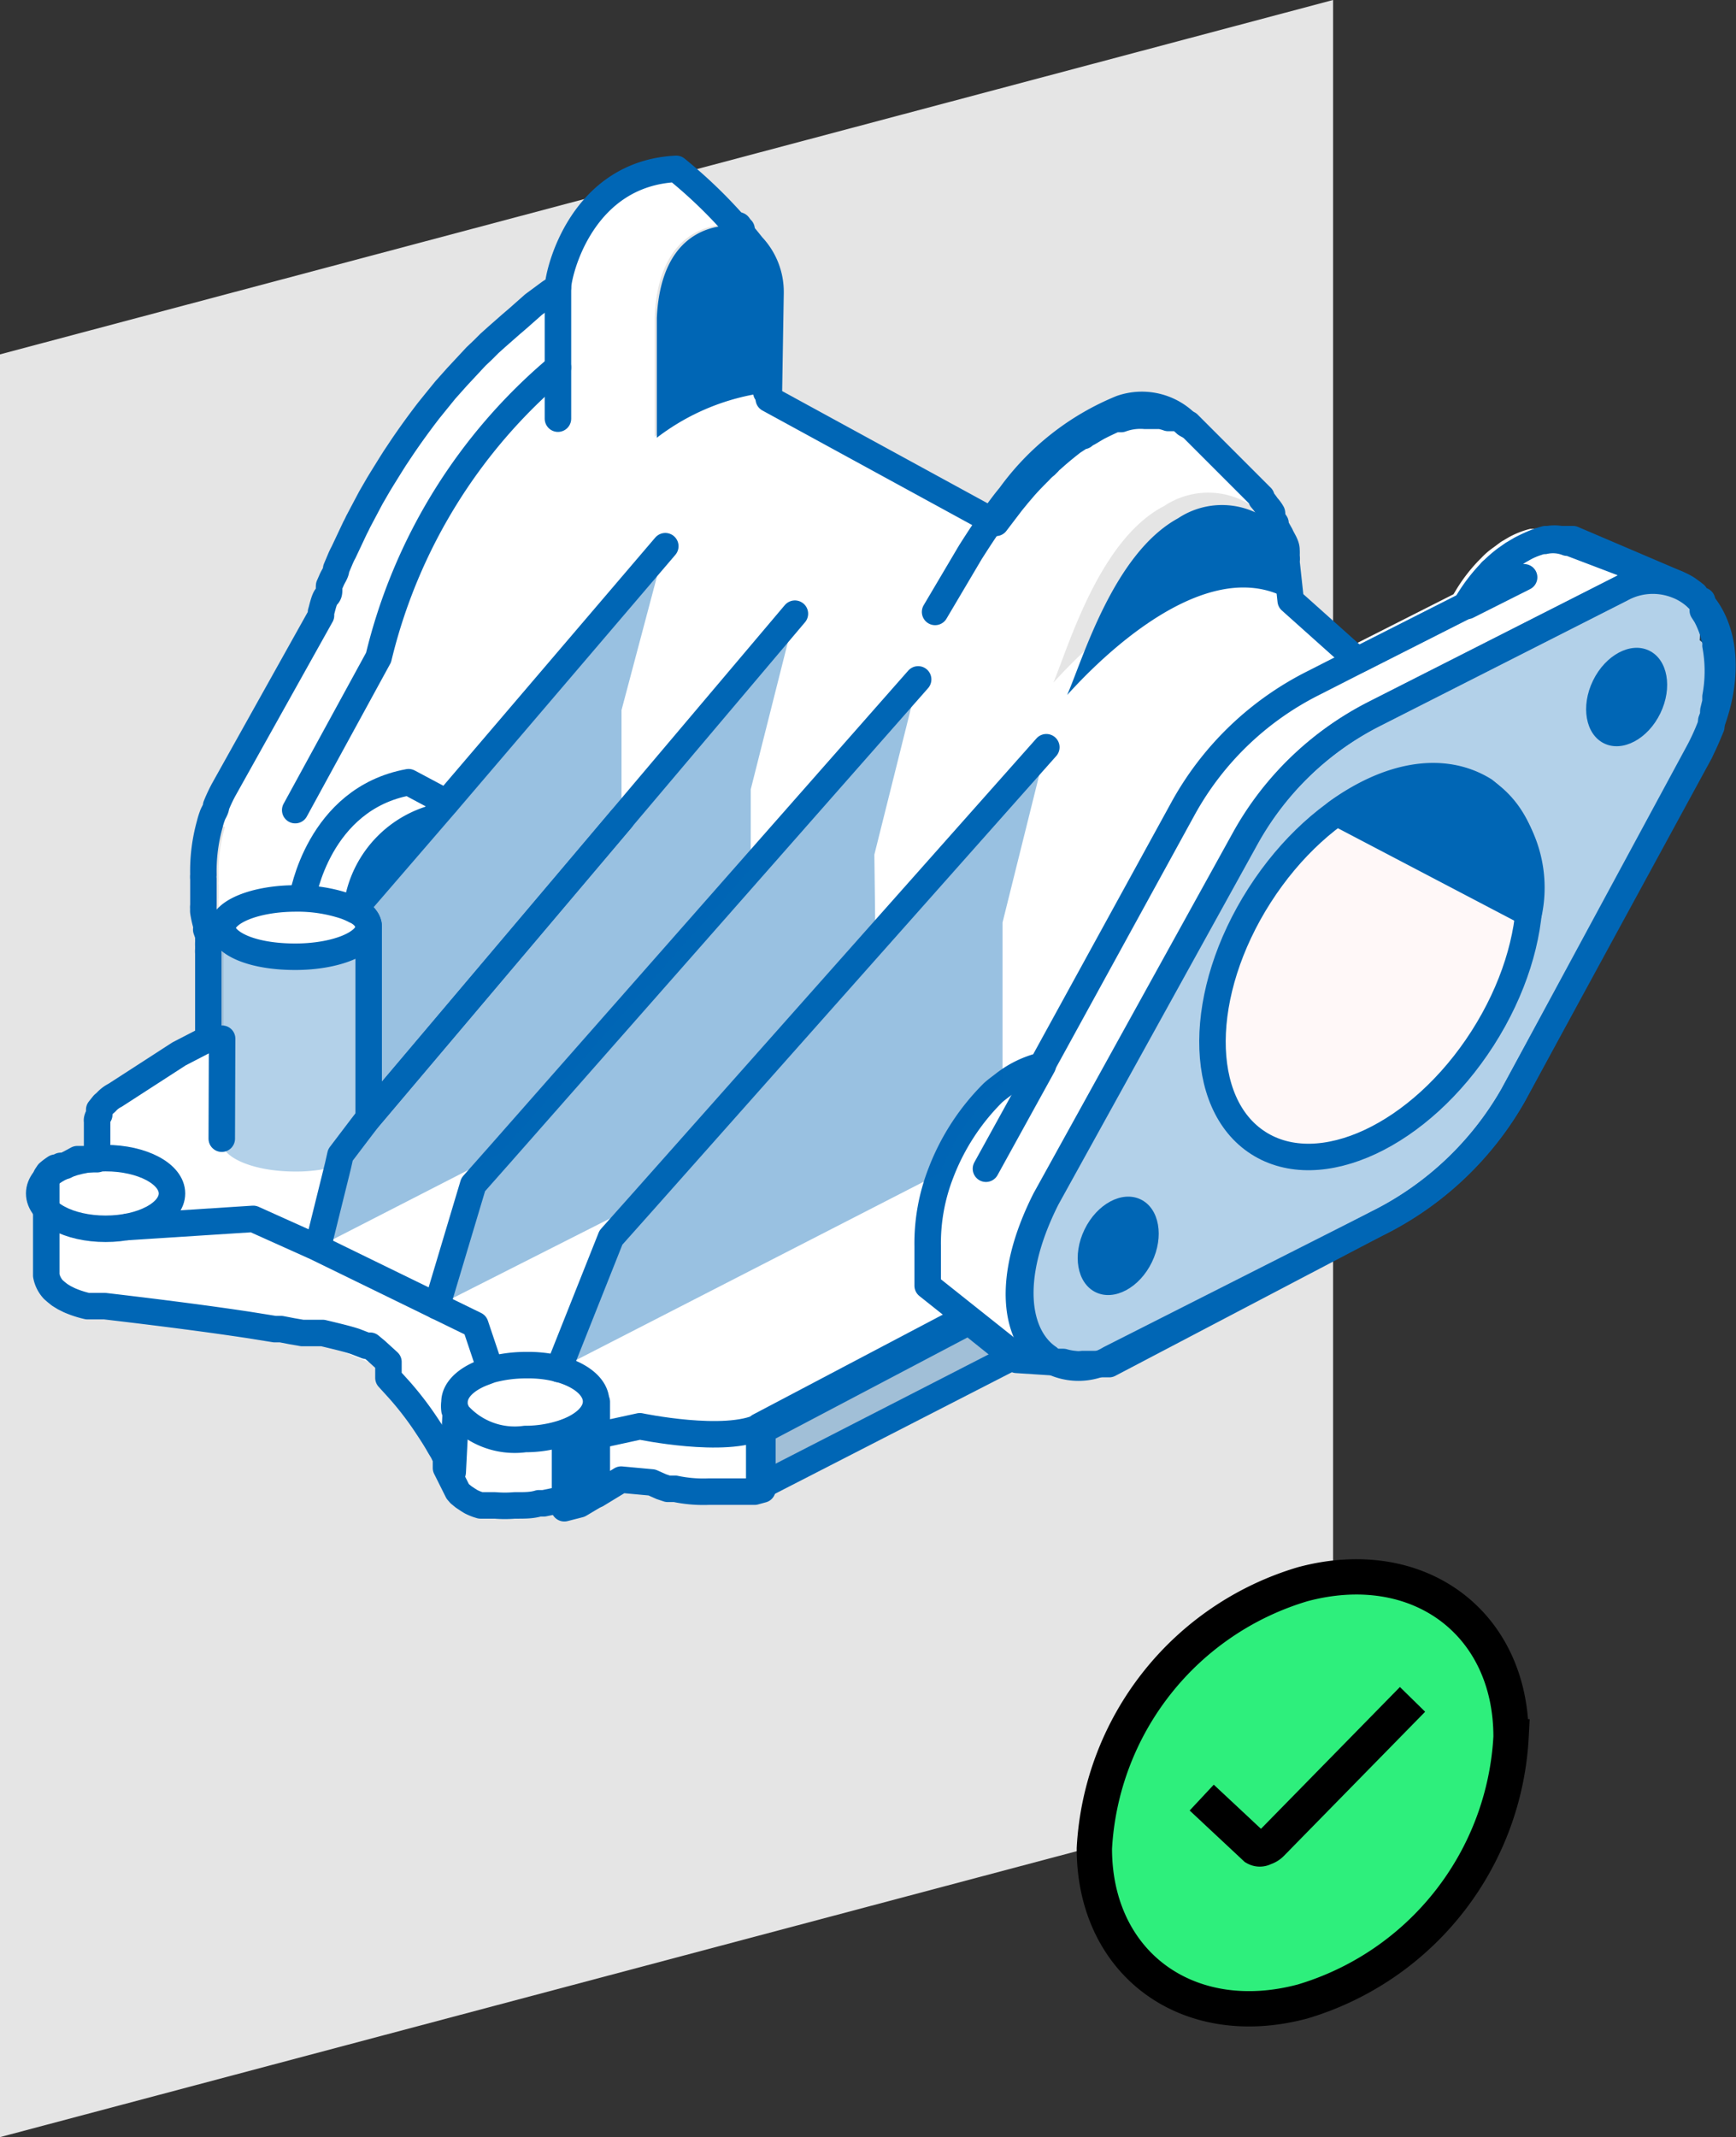 <?xml version="1.0" encoding="UTF-8"?> <svg xmlns="http://www.w3.org/2000/svg" viewBox="0 0 49.16 60.49"><rect x="0" y="0" width="49.16" height="60.49" fill="#333333" stroke="none"/><defs><style>.cls-1{fill:#e5e5e5;}.cls-2{fill:#fff;}.cls-3{fill:none;stroke:#0066b5;stroke-linecap:round;stroke-linejoin:round;stroke-width:0.75px;}.cls-4{fill:#0066b5;}.cls-4,.cls-5{opacity:0.3;}.cls-5,.cls-6,.cls-7{fill:#0066b5;}.cls-6{opacity:0.4;}.cls-8{fill:#fff8f8;}.cls-9{fill:#2eef7c;stroke:#000;stroke-miterlimit:10;}</style></defs><g id="Layer_2" data-name="Layer 2"><g id="Layer_1-2" data-name="Layer 1"><polygon class="cls-1" points="37.75 50.47 0 60.49 0 10.03 37.75 0 37.75 50.47"></polygon><path class="cls-2" d="M21.77,7.29l-.07,3.82.05-3.06a1.88,1.88,0,0,0-.39-1.18Z"></path><path class="cls-2" d="M48.78,18.83v0c0,.1,0,.2,0,.3a.81.81,0,0,1,0,.15.13.13,0,0,1,0,.06c0,.1,0,.19,0,.29a.54.54,0,0,0,0,.15,1.4,1.4,0,0,1-.06.24.65.65,0,0,1,0,.13,1,1,0,0,1-.05.16,1,1,0,0,1-.06.16,5.09,5.09,0,0,1-.25.6l-.07.13-5.28,9.7A9.06,9.06,0,0,1,39,34.63l-7.58,3.83-.08,0-.07,0,0,0h-.07l-.08,0h0l-.17,0h0l-.12,0h-.11a.74.74,0,0,1-.21,0h-.11l-.08,0a1,1,0,0,1-.17,0l-.1,0-.07,0h0s0,0,0,0l-.05,0-.08,0-.07,0-.93-.06-1.34-1.08-5.85,3.08,0,1.67-.21.05-.08,0-.09,0-.13,0-.08,0h-.19l-.34,0-.36,0a3.86,3.86,0,0,1-.95-.08l-.21,0-.19-.06L18.44,42l-.87-.08-.69.42V39.67c0,.37-.36.69-.9.88v2.14h-.07l-.29.06h0l-.14,0a5.92,5.92,0,0,1-.62.06h-.08a3.25,3.25,0,0,1-.54,0,1.52,1.52,0,0,1-.21,0l-.2,0-.28-.11-.09-.05-.11-.08a.52.52,0,0,1-.11-.1l-.07-.07-.33-.66,0-.07,0,0s0,0,0-.06l0-.08,0-.09,0,0-.05-.08a1.09,1.09,0,0,0-.08-.15l-.06-.1c-.1-.18-.23-.38-.37-.6a9,9,0,0,0-.77-1c-.1-.11-.2-.23-.31-.33l-.16-.17-.34-.3-.18-.15,0,0h0a.09.09,0,0,0-.06,0l0,0-.31-.12A8.39,8.39,0,0,0,8.92,38l-.15,0-.24,0-.18,0-.29-.05-.31-.06-.18,0-.76-.12c-1-.16-2.34-.34-4.06-.53l-.29,0-.13,0H2.27a2.63,2.63,0,0,1-.52-.17l-.14-.07-.14-.09-.09-.07-.08-.08a.7.7,0,0,1-.2-.39V33.73s0,0,0,0h0a.29.29,0,0,1,0-.09,0,0,0,0,1,0,0,.05.05,0,0,1,0,0,.08.08,0,0,1,0,0l.06-.09,0,0,0,0,0,0a1.73,1.73,0,0,1,.2-.15l.05,0,0,0a.31.31,0,0,1,.1-.05L1.84,33l.1,0s0,0,0,0l.07,0H2.1l.1,0,.18,0h.16v-.65c0-.06,0-.11,0-.16s0-.07,0-.1l0-.11s0,0,0-.06l0-.05.06-.13a.35.35,0,0,1,.05-.08l0-.06a1.58,1.58,0,0,1,.12-.15A.34.34,0,0,1,3,31.2a1.29,1.29,0,0,1,.3-.22l2.2-1.15.83-.43h0V27.05h0l0,0s0,0,0,0a.34.34,0,0,0,0-.11.36.36,0,0,0,0-.09.49.49,0,0,0,0-.11s0,0,0-.06a.69.69,0,0,0-.05-.13c0-.06,0-.11,0-.18a.5.5,0,0,1,0-.13c0-.11-.06-.22-.09-.35s0-.06,0-.09a.36.36,0,0,1,0-.1,2.87,2.87,0,0,1,0-.31h0s0-.11,0-.17,0-.11,0-.17a.31.31,0,0,1,0-.1v-.11a4.56,4.56,0,0,1,.18-1.43A1,1,0,0,1,6,23.1a1.82,1.82,0,0,1,.11-.3,3.48,3.48,0,0,1,.21-.44L9,17.41l0-.09a0,0,0,0,1,0,0c0-.09.08-.25.16-.45l.06-.19a1.17,1.17,0,0,0,.05-.11l.07-.17a2.45,2.45,0,0,1,.12-.31l.12-.26a2,2,0,0,1,.09-.22l.33-.69.09-.17.09-.17c0-.11.12-.22.18-.34l.09-.16.22-.38.11-.18c.07-.12.14-.24.23-.37l.12-.19.2-.3c.23-.35.48-.7.76-1.05.06-.09.14-.17.21-.26a4,4,0,0,1,.26-.32l.32-.37c.18-.2.36-.39.55-.58l.18-.18.2-.19.2-.18c.13-.13.27-.25.4-.36L14.67,9c.14-.12.29-.23.44-.34l.46-.34.23-.15a1.76,1.76,0,0,1,0-.19l0-.15A3.29,3.29,0,0,1,16,7.3a4.22,4.22,0,0,1,.37-.78,2.87,2.87,0,0,1,.28-.43L16.76,6a.42.42,0,0,1,.11-.13L17,5.7a3,3,0,0,1,.51-.41l.15-.09A3.54,3.54,0,0,1,18,5l.2-.07.21-.06.22,0h0a3.4,3.4,0,0,1,.46-.06l.07,0,.05,0a4,4,0,0,1,.49.42l.21.2.35.34c.12.11.24.23.35.35a2.39,2.39,0,0,1,.22.23c-.22,0-2.16-.18-2.29,2.61v3.4a6.44,6.44,0,0,1,3.1-1.28l6.44,3.51.45-.59.18-.22.12-.14c.16-.19.32-.36.48-.52l.11-.11.06-.06.08-.08.09-.07a1.22,1.22,0,0,1,.17-.15l.13-.11,0,0,.16-.12,0,0,.13-.1.26-.18.05,0L30.8,12a.6.6,0,0,1,.15-.09l.13-.07.17-.09.17-.08h0l.13-.06.06,0,.12,0a1.65,1.65,0,0,1,.69-.09h.24l.08,0,.09,0,.09,0h0l.07,0,.06,0,.06,0,.06,0,0,0,.06,0h0l0,0,.11.09.1.09s0,0,.06.06l1.72,1.87h0l0,.05,0,0v0l0,.06a2.26,2.26,0,0,1,.16.21,1.56,1.56,0,0,1,.14.19l0,.06a.35.35,0,0,0,0,.08l.09.15a2.25,2.25,0,0,0-2.64-.11c-1.83.94-2.7,3.95-3.14,5,.19-.19,3.7-4.27,6.33-2.67l1.78,1.8,3.22-1.63.06-.1s0,0,0,0a4.75,4.75,0,0,1,.64-.84l0,0,.08-.08a2.17,2.17,0,0,1,.36-.31l.2-.15h0l.22-.13a2.5,2.5,0,0,1,.61-.24l.07,0a1.3,1.3,0,0,1,.34,0,.76.76,0,0,1,.16,0l.14,0,.06,0h0l2,.85.38.16.16.07.2.08.14.06.07,0,0,0h0a1.57,1.57,0,0,1,.25.14l.12.08.09.07.06.06.07.07.06.07a.86.86,0,0,1,.07.1.1.1,0,0,1,0,.05l0,0,.08.15a1.09,1.09,0,0,1,.08.15l.06.13a3.36,3.36,0,0,1,.14.48s0,.06,0,.09a1.36,1.36,0,0,1,0,.29.06.06,0,0,1,0,0C48.77,18.64,48.78,18.73,48.78,18.83Z"></path><path class="cls-3" d="M26.48,17.32l1-1.69c.23-.36.45-.7.67-1s.3-.41.45-.59a7.3,7.3,0,0,1,3.15-2.48,1.78,1.78,0,0,1,1.9.48"></path><path class="cls-4" d="M48.13,21.23,42.85,31A9.1,9.1,0,0,1,39,34.63l-7.57,3.83a1.71,1.71,0,0,1-1.78,0c-.88-.6-1.21-2.21-.05-4.51l5.64-10.2a8.65,8.65,0,0,1,3.66-3.53l7-3.55a1.86,1.86,0,0,1,1.55-.12h0C48.72,17,49.33,18.92,48.13,21.23Z"></path><path class="cls-3" d="M8.36,22.93l2.36-4.32A15.44,15.44,0,0,1,15.8,10.4"></path><path class="cls-5" d="M10.44,26.23v5.41l-.2.26-.6.79h0L9.57,33a4.38,4.38,0,0,1-1.21.16c-1.15,0-2.08-.38-2.08-.85v0h0V29.4h0V26.33c.12.42,1,.75,2.06.75S10.44,26.7,10.44,26.23Z"></path><path class="cls-4" d="M28.75,38.37l-7,3.59-.25.08,0-1.67,5.85-3.08Z"></path><path class="cls-3" d="M28.75,38.37l-7,3.59-.25.08,0-1.67,5.85-3.08Z"></path><path class="cls-3" d="M47.49,16.52a1.86,1.86,0,0,0-1.55.12l-7,3.55a8.65,8.65,0,0,0-3.66,3.53l-5.64,10.2c-1.16,2.3-.83,3.91.05,4.51l-.93-.06-2-1.59-.49-.39V35.27a5.48,5.48,0,0,1,.37-2.06,6.44,6.44,0,0,1,1.48-2.28c.1-.09.2-.16.29-.23a2.85,2.85,0,0,1,1.1-.54l4-7.29a8.62,8.62,0,0,1,3.67-3.53l1.1-.56,3.22-1.63.06-.1s0,0,0,0a4.75,4.75,0,0,1,.64-.84l0,0a.3.3,0,0,1,.08-.08,3.65,3.65,0,0,1,.36-.31l.2-.14h0l.22-.13a3,3,0,0,1,.61-.24l.07,0a1.11,1.11,0,0,1,.64.05l.06,0h0Z"></path><path class="cls-3" d="M10.44,26.23c0,.47-.93.85-2.08.85s-1.94-.33-2.06-.75c0,0,0,0,0-.06h0v0c0-.46.93-.84,2.08-.84a4.26,4.26,0,0,1,1.38.21,2.08,2.08,0,0,1,.3.13C10.29,25.87,10.44,26.05,10.44,26.23Z"></path><path class="cls-6" d="M18.84,15.43,17.6,20.1v3.08l-7.16,8.46V26.23c0-.18-.15-.36-.4-.5l2.59-3Z"></path><polygon class="cls-6" points="24.76 24.19 24.79 26.6 18.2 34.02 12.37 36.97 13.4 33.53 14.17 32.66 21.28 24.58 26 19.23 24.76 24.19"></polygon><ellipse class="cls-7" cx="31.67" cy="35.27" rx="1.46" ry="1.06" transform="translate(-13.9 48.33) rotate(-64.08)"></ellipse><ellipse class="cls-7" cx="46.07" cy="19.73" rx="1.46" ry="1.06" transform="translate(8.18 52.54) rotate(-64.08)"></ellipse><polyline class="cls-3" points="26 19.23 14.17 32.66 13.4 33.53 12.37 36.97"></polyline><path class="cls-3" d="M48.13,21.23,42.85,31A9.1,9.1,0,0,1,39,34.63l-7.57,3.83a1.71,1.71,0,0,1-1.78,0c-.88-.6-1.21-2.21-.05-4.51l5.64-10.2a8.65,8.65,0,0,1,3.66-3.53l7-3.55a1.86,1.86,0,0,1,1.55-.12h0C48.72,17,49.33,18.92,48.13,21.23Z"></path><path class="cls-6" d="M28.39,26.11l0,4.59c-.09.07-.19.14-.29.23a6.44,6.44,0,0,0-1.48,2.28L15.82,38.75,17.3,35l.9-1,6.58-7.42,4.85-5.45Z"></path><polyline class="cls-3" points="29.63 21.15 18.2 34.02 17.3 35.03 15.82 38.75"></polyline><path class="cls-3" d="M17.6,23.18l-7.16,8.46V26.23c0-.18-.15-.36-.4-.5l2.59-3,6.21-7.27"></path><ellipse class="cls-3" cx="2.99" cy="33.78" rx="1.88" ry="1"></ellipse><path class="cls-3" d="M16.88,39.67c0,.37-.36.69-.9.88a3.44,3.44,0,0,1-1.11.18,2.15,2.15,0,0,1-2-.82l0,0a.78.78,0,0,1,0-.22c0-.34.31-.64.79-.83l.24-.09a3.77,3.77,0,0,1,1-.13C16,38.62,16.88,39.09,16.88,39.67Z"></path><polyline class="cls-3" points="3.6 34.73 7.17 34.5 8.95 35.3 13.46 37.5 13.88 38.75"></polyline><path class="cls-3" d="M12.82,41.67l.09-1.76,0,0"></path><path class="cls-7" d="M16.88,39.67V42.3l-.47.28h0l-.22,0h0l-.14,0h0V40.55C16.52,40.36,16.88,40,16.88,39.67Z"></path><path class="cls-6" d="M21.26,22.34l0,2.24-7.11,8.08L9,35.3,9.57,33l.06-.25h0l.6-.79.2-.26,7.16-8.46,4.91-5.81Z"></path><path class="cls-3" d="M16.88,40.64l1.24-.27s2.43.51,3.44,0"></path><polyline class="cls-3" points="20.89 6.38 20.9 6.38 20.91 6.38"></polyline><path class="cls-7" d="M12.63,22.7l-2.59,3a2.08,2.08,0,0,0-.3-.13A3.39,3.39,0,0,1,12.63,22.7Z"></path><path class="cls-3" d="M8.57,25.39s.44-2.78,3-3.25l1.07.57"></path><path class="cls-3" d="M22.51,17.37,10.44,31.64l-.2.26-.6.79h0L9.57,33,9,35.3"></path><path class="cls-8" d="M43.29,25.85A8.21,8.21,0,0,1,42,29.38c-1.77,2.76-4.61,4.09-6.35,3s-1.73-4.25,0-7A8.42,8.42,0,0,1,37.85,23Z"></path><ellipse class="cls-3" cx="38.83" cy="27.36" rx="5.92" ry="3.75" transform="translate(-5.16 45.3) rotate(-57.35)"></ellipse><line class="cls-3" x1="43.16" y1="16.34" x2="41.55" y2="17.15"></line><line class="cls-3" x1="29.53" y1="30.16" x2="27.92" y2="33.08"></line><path class="cls-7" d="M43.29,25.85,37.85,23c1.46-1.06,3-1.36,4.18-.63A3.51,3.51,0,0,1,43.29,25.85Z"></path><path class="cls-3" d="M43.29,25.85,37.85,23c1.46-1.06,3-1.36,4.18-.63A3.51,3.51,0,0,1,43.29,25.85Z"></path><path class="cls-7" d="M36.55,17c-2.63-1.6-6.14,2.48-6.33,2.67.44-1,1.31-4,3.14-5a2.25,2.25,0,0,1,2.64.11.35.35,0,0,1,0,.08c.05.08.09.16.13.24a2.62,2.62,0,0,1,.18.43h0c0,.05,0,.11,0,.17l0,.17h0Z"></path><path class="cls-7" d="M21.75,8.05l-.05,3.06a6.44,6.44,0,0,0-3.1,1.28V9c.13-2.79,2.07-2.63,2.29-2.61l.12.11.23.24.12.14A1.88,1.88,0,0,1,21.75,8.05Z"></path><path class="cls-3" d="M21,6.49l-.12-.11h0Z"></path><line class="cls-3" x1="15.8" y1="8.13" x2="15.8" y2="11.85"></line><polyline class="cls-3" points="15.98 42.69 16.41 42.58 16.88 42.3"></polyline><line class="cls-3" x1="6.29" y1="29.4" x2="6.28" y2="32.23"></line><path class="cls-3" d="M21.76,11.1H21.7"></path><path class="cls-3" d="M19.15,4.78c-2.66.13-3.33,2.88-3.35,3.35l-.23.15-.46.34L14.68,9l-.21.18-.41.36-.2.18-.19.19-.19.18-.54.58-.33.37-.26.32-.21.26c-.27.35-.53.71-.76,1.05l-.2.3-.12.19-.23.37-.11.18-.22.38-.09.17-.18.34-.09.17s-.05.11-.08.16l-.33.7a2,2,0,0,0-.1.21l-.11.26c0,.11-.09.22-.13.32l-.07.16a.76.76,0,0,0,0,.11c0,.07,0,.13-.07.19s-.13.36-.16.45a0,0,0,0,0,0,0l0,.09L6.33,22.36a4.54,4.54,0,0,0-.21.45c0,.1-.08.19-.11.29a2,2,0,0,0-.07.23,4.92,4.92,0,0,0-.18,1.43.49.49,0,0,0,0,.12V25c0,.05,0,.11,0,.16s0,.12,0,.17h0c0,.1,0,.2,0,.3a.3.3,0,0,0,0,.1.29.29,0,0,0,0,.09,3.21,3.21,0,0,0,.08.36.5.5,0,0,1,0,.13l.06.17c0,.05,0,.09,0,.13a.14.14,0,0,1,0,.06,1.17,1.17,0,0,0,0,.11l0,.09a.58.58,0,0,0,0,.11v0l0,0h0V29.4h0l-.83.43L3.26,31A.86.86,0,0,0,3,31.2l-.07.06-.12.15,0,.06,0,.08a.38.38,0,0,0-.06.13.14.14,0,0,0,0,.06s0,0,0,.05l0,.11s0,.07,0,.1,0,.11,0,.16v.65h0l-.13,0-.19,0-.1,0-.07,0-.07,0L1.84,33l-.12,0-.1.05,0,0-.05,0a1.73,1.73,0,0,0-.2.15l0,0a0,0,0,0,0,0,0l0,0-.06.09s0,0,0,0l0,0s0,0,0,0l0,.09v0a.43.43,0,0,1,0,.05V36.1a.8.8,0,0,0,.2.4l.08.07.1.08.13.08.14.07a2.86,2.86,0,0,0,.52.17l.06,0,.13,0,.3,0c1.71.2,3,.37,4.06.53l.75.12.18,0,.31.06h0l.29.05.18,0,.25,0,.15,0c.42.1.71.17.92.24l.31.12h0l.05,0,.06,0h0l0,0,.18.15h0l.34.31L11,39l.3.33a9,9,0,0,1,.77,1c.14.21.27.41.37.59h0l.06.1h0a1.09,1.09,0,0,1,.08.15.35.35,0,0,1,.05.08l0,0,0,.1,0,.08,0,.05,0,0,0,.07h0l.33.66.06.07.11.09.12.08.08.05a1.36,1.36,0,0,0,.28.11h0l.2,0h0l.21,0a3.32,3.32,0,0,0,.55,0h.07c.22,0,.43,0,.62-.06l.14,0h0l.29-.06H16V40.55c.54-.18.9-.51.9-.87V42.3l.69-.42h0l.87.08.27.12.18.06.21,0a3.86,3.86,0,0,0,.95.08l.37,0,.34,0,.1,0H21l.07,0,.13,0h.09l.08,0,.22-.06,0-1.67,5.85-3.08,1.35,1.08.92.06.07,0,.08,0,.07,0h0l.07,0,.11,0a1.65,1.65,0,0,0,.32.06h0a.81.81,0,0,0,.22,0h.11l.11,0,.23,0,.09,0,.06,0h0l.07,0,.09,0L39,34.63A9,9,0,0,0,42.85,31l5.29-9.71.06-.13c.1-.2.18-.4.26-.59a1.09,1.09,0,0,0,0-.17l.06-.16a.65.65,0,0,1,0-.13l.06-.24,0-.15a4,4,0,0,0,0-1.45.44.44,0,0,0,0-.1,2.77,2.77,0,0,0-.27-.75l-.09-.14a.1.1,0,0,0,0-.05l0-.05L48.2,17,48.14,17l-.07-.07L48,16.83l-.09-.07-.11-.08a1.65,1.65,0,0,0-.26-.14l-3-1.28,0,0-.06,0-.14,0-.15,0a1,1,0,0,0-.34,0l-.08,0a2.52,2.52,0,0,0-.61.25L43,15.6h0l-.2.14a3.65,3.65,0,0,0-.36.31l-.08.08,0,0a5.81,5.81,0,0,0-.64.84l0,0-.06.09-3.22,1.63L36.55,17l-.12-1.1h0a.55.55,0,0,0,0-.17,1.36,1.36,0,0,0,0-.17h0c0-.14-.11-.28-.17-.42l-.14-.25s0,0,0-.08l-.1-.15,0-.07a.18.18,0,0,0,0-.07.94.94,0,0,0-.14-.19,1.92,1.92,0,0,0-.16-.21l0-.05,0,0,0,0,0,0v0h0L33.65,12,33.58,12l-.1-.09-.1-.08-.05,0h0l0,0-.06,0-.06,0,0,0-.07,0-.06,0a1.41,1.41,0,0,0-.22-.06l-.07,0H32.6l-.09,0h-.08a1.58,1.58,0,0,0-.68.09h0l-.12,0-.06,0-.13.06h0l-.17.08-.18.09-.12.07-.15.09a.67.67,0,0,0-.14.09l-.05,0-.26.17-.14.11h0l-.16.13,0,0-.13.11-.17.15a.6.6,0,0,0-.08.08l-.08.08a1.29,1.29,0,0,0-.17.16c-.16.16-.33.33-.49.52l-.12.14-.18.22-.45.59-6.43-3.51.05-3a1.89,1.89,0,0,0-.52-1.33A13.74,13.74,0,0,0,19.15,4.78Z"></path><path class="cls-9" d="M36.89,56.65c-3.25.87-5.9-1.07-5.9-4.33a8.27,8.27,0,0,1,5.9-7.48c3.25-.87,5.9,1.07,5.9,4.32a8.28,8.28,0,0,1-5.9,7.49Z"></path><path class="cls-9" d="M40,48.1l-4,4.08a.47.47,0,0,1-.2.12.25.25,0,0,1-.25,0l-1.52-1.42"></path></g></g></svg> 